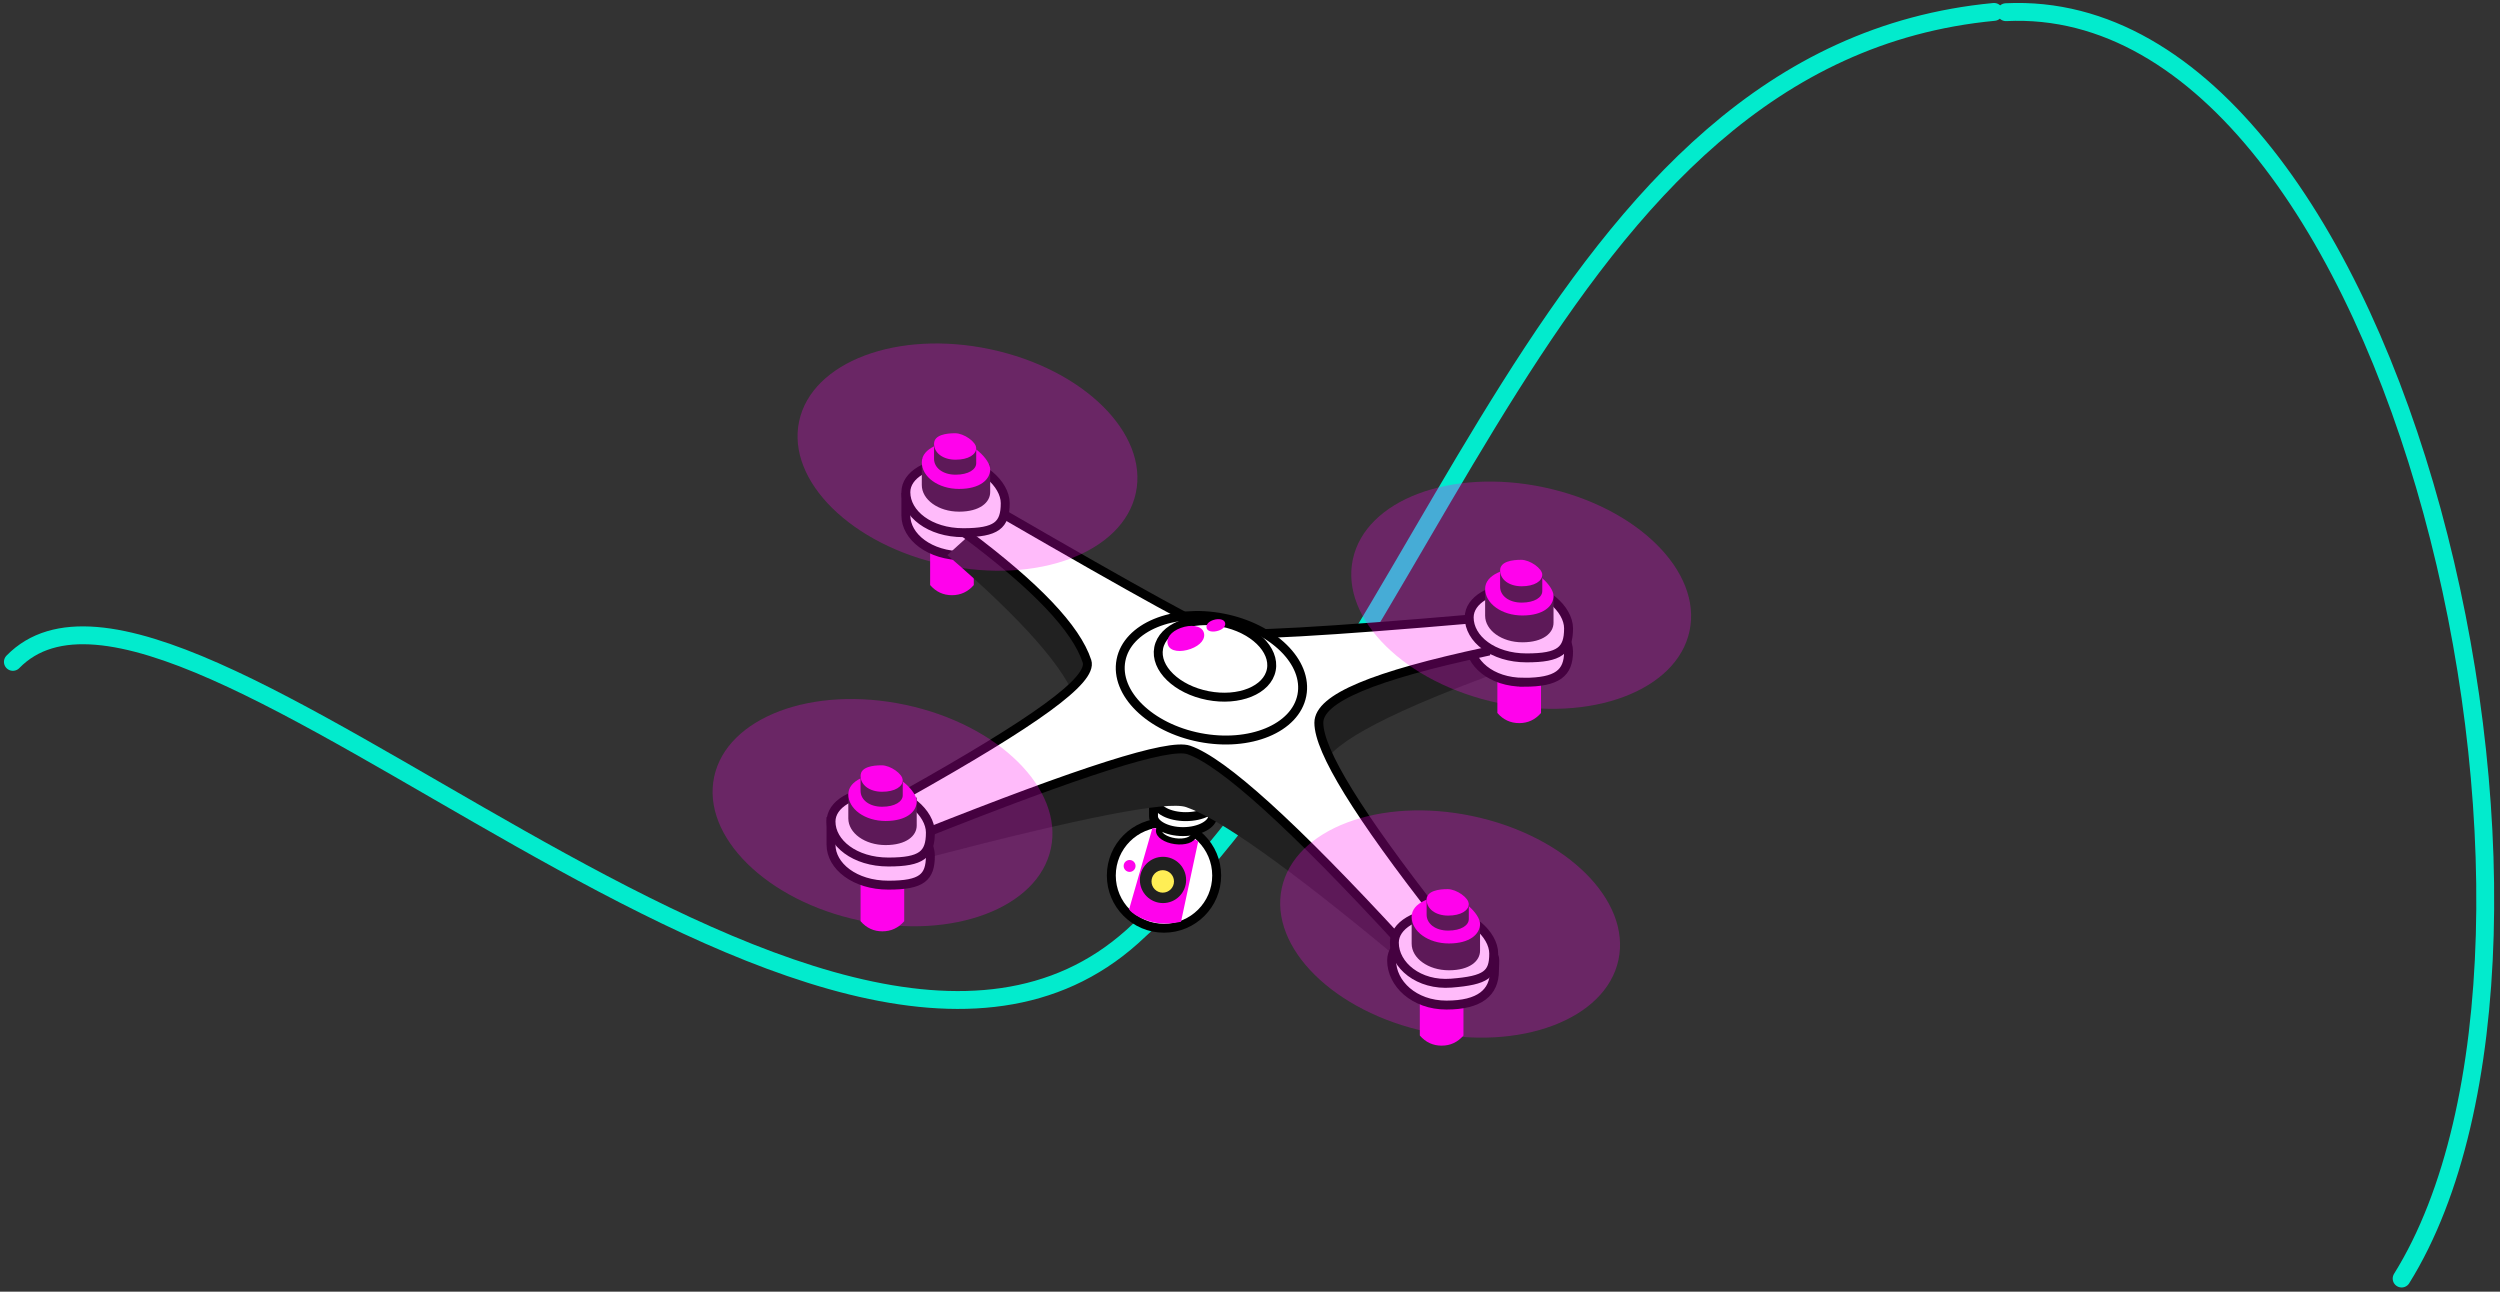<svg xmlns="http://www.w3.org/2000/svg" width="420" height="217" viewBox="0 0 420 217">
    <rect x="0" y="0" width="420" height="217" fill="#333333" stroke="none"/>
    <g fill="none" fill-rule="nonzero">
        <g stroke="#02EBCD" stroke-linecap="round" stroke-width="3">
            <path d="M2.164 111.196c28.026-28.724 136.422 92.362 188.03 46.18C241.8 111.197 259.493 9.179 335 2M337 2.046c66.766-3.255 101.944 155.79 66.472 212.75"/>
        </g>
        <g transform="translate(116 52)">
            <ellipse cx="79.552" cy="95.09" fill="#FFF" stroke="#000" stroke-width="1.5" rx="8.851" ry="8.852"/>
            <path fill="#FF02EC" d="M77.598 87.135c2.022.22 3.469.456 4.34.706.873.25 1.994.75 3.363 1.502l-2.892 13.515c-2.05.425-3.86.38-5.43-.135-1.57-.514-2.669-1.16-3.297-1.934l3.916-13.654z"/>
            <ellipse cx="81.61" cy="87.888" fill="#FFF" stroke="#000" rx="2.929" ry="1.443" transform="rotate(8 81.61 87.888)"/>
            <path fill="#FFF" stroke="#000" stroke-width="1.5" d="M77.788 82.317v2.828c0 1.307 2.168 2.565 4.965 2.565 2.796 0 4.965-1.258 4.965-2.565 0-1.308-2.169-2.565-4.965-2.565-1.003 0-2.655-.088-4.965-.263z"/>
            <path fill="#FF02EC" d="M40.263 31.531h7.333v14.762c-.986 1.133-2.208 1.7-3.666 1.7-1.459 0-2.68-.567-3.667-1.7V31.53z"/>
            <ellipse cx="83.21" cy="82.63" fill="#FFF" stroke="#000" stroke-width="1.5" rx="4.965" ry="2.565"/>
            <path fill="#FFF" stroke="#000" stroke-width="1.5" d="M36.183 30.786v3.79c0 3.603 3.982 6.8 9.643 6.8 5.582 0 7.052-1.256 7.052-4.955 0-3.303-4.175-6.883-8.348-6.883-1.49 0-4.284.416-8.347 1.248z"/>
            <path fill="#FF02EC" d="M122.529 107.207h7.332v14.762c-.986 1.133-2.208 1.7-3.666 1.7-1.458 0-2.68-.567-3.666-1.7v-14.762zM135.559 53.022h7.332v14.762c-.986 1.133-2.208 1.7-3.666 1.7-1.458 0-2.68-.567-3.666-1.7V53.022zM28.575 88.003h7.332v14.761c-.986 1.133-2.208 1.7-3.666 1.7-1.458 0-2.68-.567-3.666-1.7V88.003z"/>
            <path fill="#212121" d="M83.266 83.592c5.637 1.935 17.145 10.106 34.522 24.512l8.914 1.866c-13.59-17.319-20.385-28.244-20.385-32.776 0-3.567 9.437-8.846 28.31-15.834l-2.102-2.466c-.733-2.21-1.335-3.294-1.805-3.254-24.083 2.074-38.205 6.274-41.689 5.722-1.624-.257-13.79-6.96-36.5-20.107l-5.851-3.19-3.52 3.19c12.667 10.928 19.892 19.138 21.676 24.631.837 2.575-8.99 10.211-29.482 22.909l5 3.168c25.496-6.648 39.8-9.439 42.912-8.37z"/>
            <path fill="#FFF" stroke="#000" stroke-width="1.5" d="M127.001 116.851c5.591 0 8.07-2.105 8.07-5.794 0-.125-.008.057.026-.715.008-.175.014-.314.018-.447.015-.484.006-.837-.015-.909-.768-2.66-4.78-4.687-8.96-4.687-4.701 0-8.348 2.134-8.348 5.04 0 3.895 3.762 7.512 9.21 7.512zM140.004 62.622c5.636 0 7.514-1.536 7.514-5.168 0-3.302-4.175-6.882-8.348-6.882-4.701 0-8.347 2.133-8.347 5.039 0 3.765 3.646 7.011 9.181 7.011z"/>
            <path fill="#FFF" stroke="#000" stroke-width="1.5" d="M119.178 106.118l6.425-4.109c-13.386-17.114-20.036-27.864-20.036-32.588 0-4.13 9.273-7.906 28.17-11.956.569-1.783.537-2.885.061-3.332-.585-.551-1.146-1.292-1.69-2.223-25.217 2.19-39.538 2.998-43.194 2.42-1.767-.28-13.616-6.805-36.403-19.994l-6.341 3.27c11.834 8.822 18.644 15.952 20.443 21.491 1.026 3.16-8.761 10.144-30.328 22.262l2.602 6.832c26.812-10.661 41.466-15.353 44.824-14.2 5.764 1.978 17.517 12.65 35.467 32.127z"/>
            <ellipse cx="87.52" cy="61.862" fill="#FFF" stroke="#000" stroke-width="1.5" rx="15.48" ry="10.224" transform="rotate(11 87.52 61.862)"/>
            <ellipse cx="88.117" cy="58.698" fill="#FFF" stroke="#000" stroke-width="1.5" rx="9.638" ry="6.274" transform="rotate(11 88.117 58.698)"/>
            <path fill="#FF02EC" d="M84.038 57.017c1.654-.602 2.58-1.716 2.174-2.834-.407-1.118-2.182-1.297-3.836-.695-1.653.602-2.559 1.756-2.152 2.874.407 1.118 2.161 1.257 3.814.655zM88.633 53.973c.852-.26 1.35-.799 1.173-1.374-.176-.576-1.068-.713-1.92-.453-.851.26-1.34.82-1.163 1.395.176.576 1.059.693 1.91.432z"/>
            <path fill="#FFF" stroke="#000" stroke-width="1.5" d="M127.833 113.168c5.835-.464 7.112-1.484 7.112-4.958 0-3.303-4.175-6.883-8.348-6.883-4.701 0-8.347 2.134-8.347 5.039 0 3.797 4.095 7.238 9.583 6.802zM140.465 58.524c5.583 0 7.053-1.257 7.053-4.956 0-3.303-4.175-6.883-8.348-6.883-4.701 0-8.347 2.134-8.347 5.039 0 3.602 3.982 6.8 9.642 6.8zM45.826 37.49c5.582 0 7.052-1.256 7.052-4.956 0-3.303-4.175-6.883-8.348-6.883-4.7 0-8.347 2.134-8.347 5.04 0 3.601 3.982 6.799 9.643 6.799zM23.61 85.907v3.998c0 3.602 3.982 6.8 9.643 6.8 5.583 0 7.052-1.257 7.052-4.956 0-3.303-4.175-6.883-8.348-6.883-2.001 0-4.788.346-8.347 1.04z"/>
            <path fill="#FFF" stroke="#000" stroke-width="1.5" d="M33.253 92.818c5.583 0 7.052-1.256 7.052-4.956 0-3.303-4.175-6.883-8.348-6.883-4.7 0-8.347 2.134-8.347 5.039 0 3.602 3.982 6.8 9.643 6.8z"/>
            <path fill="#212121" d="M127.423 111.007c3.494 0 5.225-1.562 5.225-3.286v-4.696h-5.614c-.455 0-2.415-.359-5.877-1.076v4.583c0 2.446 2.771 4.475 6.266 4.475zM139.767 55.907c3.494 0 5.226-1.561 5.226-3.285v-4.697h-5.614c-.456 0-2.415-.358-5.878-1.076v4.583c0 2.447 2.772 4.475 6.266 4.475zM45.127 33.96c3.494 0 5.226-1.563 5.226-3.287v-4.696h-5.614c-.456 0-2.415-.359-5.877-1.076v4.583c0 2.446 2.771 4.475 6.265 4.475zM32.783 89.973c3.494 0 5.226-1.562 5.226-3.286v-4.696h-5.614c-.456 0-2.415-.359-5.878-1.076v4.583c0 2.446 2.772 4.475 6.266 4.475z"/>
            <path fill="#FF02EC" d="M127.423 106.502c3.494 0 5.225-1.562 5.225-3.286s-3.227-4.697-5.614-4.697c-2.386 0-5.877 1.06-5.877 3.507s2.771 4.476 6.266 4.476zM139.767 51.402c3.494 0 5.226-1.562 5.226-3.286s-3.228-4.696-5.614-4.696c-2.387 0-5.878 1.06-5.878 3.507 0 2.446 2.772 4.475 6.266 4.475zM45.127 30.14c3.494 0 5.226-1.562 5.226-3.286s-3.227-4.696-5.614-4.696-5.877 1.06-5.877 3.507c0 2.446 2.771 4.475 6.265 4.475zM32.783 85.925c3.494 0 5.226-1.562 5.226-3.286s-3.228-4.696-5.614-4.696c-2.387 0-5.878 1.06-5.878 3.507 0 2.446 2.772 4.475 6.266 4.475z"/>
            <path fill="#212121" d="M127.296 104.339c2.155 0 3.462-.872 3.462-1.936v-2.89c-2.056.254-3.237.381-3.543.381-.442 0-1.623-.382-3.543-1.146v2.922c0 1.509 1.47 2.669 3.624 2.669zM139.64 49.24c2.155 0 3.463-.873 3.463-1.936v-2.89c-2.056.254-3.237.38-3.544.38-.441 0-1.623-.381-3.543-1.145v2.922c0 1.508 1.47 2.668 3.625 2.668zM44.544 27.748c2.154 0 3.462-.872 3.462-1.935v-2.89c-2.056.254-3.237.38-3.544.38-.441 0-1.622-.381-3.543-1.145v2.922c0 1.508 1.47 2.668 3.625 2.668zM32.2 83.533c2.154 0 3.461-.871 3.461-1.935v-2.89c-2.055.254-3.237.381-3.543.381-.442 0-1.623-.382-3.543-1.146v2.922c0 1.509 1.47 2.668 3.624 2.668z"/>
            <path fill="#FF02EC" d="M127.296 101.82c2.155 0 3.462-.871 3.462-1.935 0-1.063-2.071-2.509-3.543-2.509s-3.543.267-3.543 1.776 1.47 2.669 3.624 2.669zM139.64 46.493c2.155 0 3.463-.872 3.463-1.936 0-1.063-2.072-2.509-3.544-2.509-1.471 0-3.543.267-3.543 1.776s1.47 2.669 3.625 2.669zM44.544 25.23c2.154 0 3.462-.872 3.462-1.935 0-1.063-2.072-2.51-3.544-2.51-1.471 0-3.543.268-3.543 1.777 0 1.508 1.47 2.668 3.625 2.668zM32.2 81.015c2.154 0 3.461-.871 3.461-1.935 0-1.063-2.071-2.509-3.543-2.509s-3.543.267-3.543 1.776 1.47 2.668 3.624 2.668z"/>
            <g fill="#FF02EC" opacity=".273">
                <ellipse cx="127.618" cy="103.236" rx="28.917" ry="18.519" transform="rotate(12 127.618 103.236)"/>
                <ellipse cx="139.559" cy="47.993" rx="28.917" ry="18.519" transform="rotate(12 139.56 47.993)"/>
                <ellipse cx="46.537" cy="24.794" rx="28.917" ry="18.519" transform="rotate(12 46.537 24.794)"/>
                <ellipse cx="32.263" cy="84.526" rx="28.917" ry="18.519" transform="rotate(12 32.263 84.526)"/>
            </g>
            <g transform="translate(75.455 91.781)">
                <ellipse cx="3.928" cy="4.049" fill="#212121" rx="3.886" ry="3.887"/>
                <ellipse cx="3.886" cy="4.296" fill="#FE5" rx="1.889" ry="1.889"/>
            </g>
            <ellipse cx="73.773" cy="93.479" fill="#FF02EC" rx="1" ry="1"/>
        </g>
    </g>
</svg>
